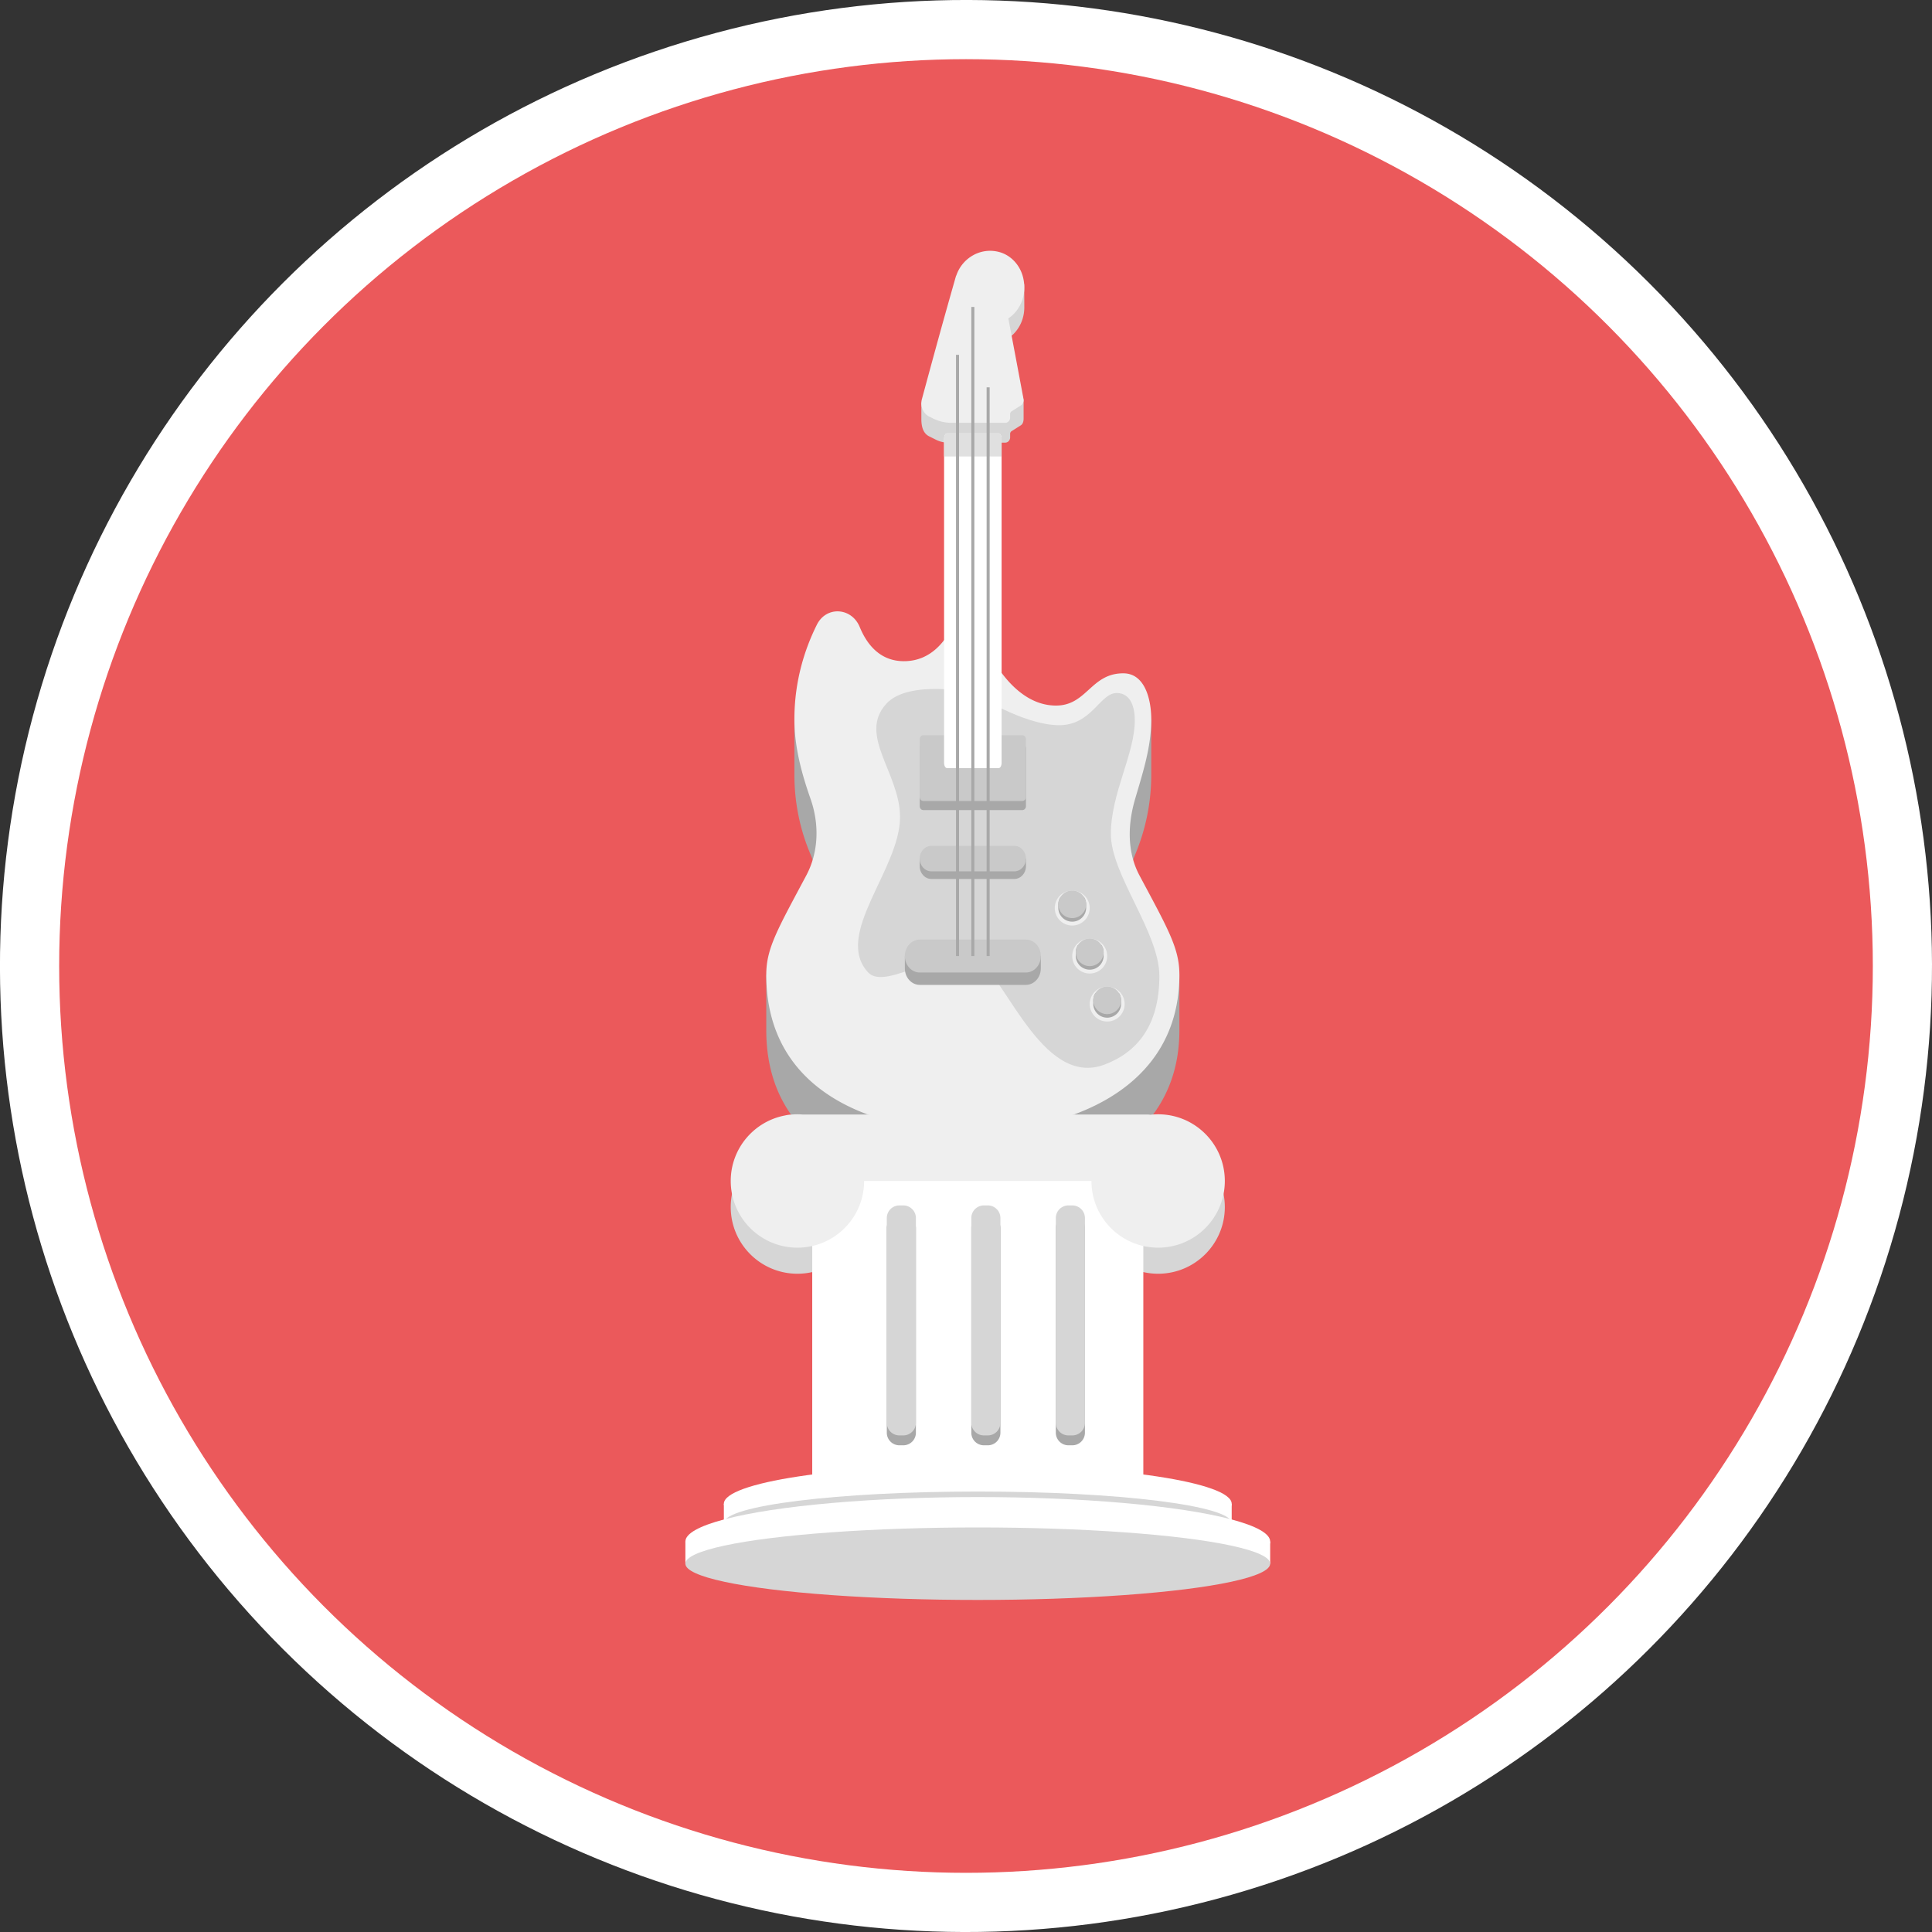 <svg xmlns="http://www.w3.org/2000/svg" viewBox="0 0 511 511"><rect x="0" y="0" width="511" height="511" fill="#333333" stroke="none"/><ellipse cx="255.499" cy="255.5" fill="#fff" rx="255.5" ry="255.499" transform="rotate(-45.001 255.498 255.504)"/><circle cx="255.5" cy="255.5" r="239.85" fill="#eb595b"/><path fill="#a8a8a8" d="M301.391 246.256c-3.297-6.173-3.929-13.683-1.182-20.159a54.318 54.318 0 0 0 4.293-21.15c.004-4.651 0-14.697 0-14.697s-8.327-2.787-10.94.801c-4.201 5.773-7.275 10.262-16.133 10.262-10.82 0-16.231-12.683-19.059-21.669-1.247-3.96-.618-11.334-.618-11.334l-2.265.028s-2.174 21.236-16.409 21.236c-6.18 0-9.716-4.24-11.687-9.038-2.133-5.196-17.278 9.669-17.278 9.669v14.697c0 7.518 1.527 14.652 4.263 21.067 2.78 6.521 2.184 14.081-1.135 20.305-3.292 6.172-10.568 11.512-10.568 11.512v14.697c.006 30.994 27.995 41.494 54.635 41.494 24.28 0 54.635-10.5 54.635-41.494v-14.697s-6.993-4.863-10.552-11.53z"/><path fill="#d6d6d6" d="M266.696 89.467c2.555-1.711 4.227-4.732 4.227-8.204 0-1.98-.032-6.054-.032-6.054s-5.778-3.634-9.017-3.634c-4.098 0-7.709 2.77-8.957 6.594l-.035-.028c-3.786 11.44-5.593 17.16-9.191 28.6v4.07c0 2.006.456 3.796 2.059 4.597.739.369 1.109.553 1.854.922a7.2 7.2 0 0 0 3.201.747h15.062c.725 0 1.308-.628 1.308-1.403v-.917c0-.297.146-.571.384-.721.972-.61 1.454-.915 2.415-1.525.57-.361.761-1.055.761-1.795v-4.881a3485.13 3485.13 0 0 0-4.039-16.368z"/><path fill="#efefef" d="M266.696 84.226c3.165-2.119 4.985-6.25 3.926-10.757-.78-3.323-3.246-6.003-6.394-6.827-5.013-1.313-9.828 1.744-11.311 6.287l-.035-.028c-3.725 13.068-5.505 19.601-9.046 32.669-.498 1.837.31 3.796 1.914 4.597l1.051.524a10.986 10.986 0 0 0 4.906 1.144h14.158c.725 0 1.308-.628 1.308-1.403v-.917c0-.297.146-.571.384-.721.972-.61 1.454-.915 2.415-1.525.57-.361.861-1.076.731-1.779a5585.372 5585.372 0 0 0-4.007-21.264zm34.695 147.333c-3.296-6.174-3.15-13.405-1.182-20.159 2.035-6.983 4.287-13.705 4.293-21.15.004-4.651-1.402-12.163-7.405-12.163-8.594 0-9.606 8.53-17.797 8.53-10.82 0-18.102-12.683-20.93-21.669-1.247-3.96-.618-11.334-.618-11.334l-2.265.028s-2.174 21.236-16.409 21.236c-6.18 0-9.716-4.24-11.687-9.038-2.133-5.196-8.837-5.617-11.334-.612-3.156 6.326-5.944 14.795-5.944 24.977 0 7.518 1.992 14.603 4.263 21.067 2.349 6.688 2.184 14.081-1.135 20.304-7.614 14.276-10.569 19.279-10.568 26.209.006 30.994 27.995 41.494 54.635 41.494 24.28 0 54.635-10.5 54.635-41.494-.001-6.929-2.943-11.973-10.552-26.226z"/><path fill="#d6d6d6" d="M257.307 183.191s13.221 8.618 22.838 8.618c8.635 0 10.783-8.513 15.192-8.513 3.879 0 4.81 4.026 4.81 7.226 0 8.906-6.332 19.343-6.332 30.082s12.829 25.993 12.829 37.528c0 12.988-5.738 20.144-14.52 23.45-16.877 6.354-26.637-24.991-34.816-28.717-6.7-3.052-23.044 9.327-27.672 4.356-9.305-9.994 8.419-27.26 8.419-41.119 0-11.607-11.238-21.639-3.628-29.967 5.936-6.495 22.88-2.944 22.88-2.944z"/><path fill="#a8a8a8" d="M270.406 214.265h-26.198c-.526 0-.951-.466-.951-1.04v-15.307c0-.574.425-1.04.951-1.04h26.198c.526 0 .951.466.951 1.04v15.307c0 .574-.425 1.04-.951 1.04z"/><path fill="#c9c9c9" d="M270.406 211.849h-26.198c-.526 0-.951-.465-.951-1.04v-15.307c0-.574.425-1.04.951-1.04h26.198c.526 0 .951.466.951 1.04v15.307c0 .575-.425 1.04-.951 1.04z"/><path fill="#fff" d="M264.915 116.041v85.701c0 .79-.335 1.413-.762 1.413h-13.69c-.427 0-.762-.623-.762-1.413v-85.701c0-.77.335-1.414.762-1.414h13.69c.426.001.762.645.762 1.414z"/><path fill="#e0e0e0" d="M264.915 116.041v4.697H249.7v-4.697c0-.77.335-1.414.762-1.414h13.69c.427.001.763.645.763 1.414z"/><path fill="#a8a8a8" d="M271.326 260.494h-28.037c-2.198 0-3.964-1.95-3.964-4.356v-3.272h35.965v3.272c-.001 2.406-1.766 4.356-3.964 4.356zm-3.066-28.013h-21.907c-1.72 0-3.097-1.51-3.097-3.373v-2.014h28.1v2.014c.001 1.863-1.375 3.373-3.096 3.373z"/><path fill="#c9c9c9" d="M268.26 230.467h-21.907c-1.72 0-3.097-1.51-3.097-3.373 0-1.863 1.376-3.373 3.097-3.373h21.907c1.72 0 3.097 1.51 3.097 3.373 0 1.863-1.376 3.373-3.097 3.373zm3.066 26.755h-28.037c-2.198 0-3.964-1.95-3.964-4.356 0-2.406 1.766-4.356 3.964-4.356h28.037c2.198 0 3.964 1.95 3.964 4.356-.001 2.405-1.766 4.356-3.964 4.356z"/><circle cx="288.219" cy="252.871" r="4.622" fill="#efefef"/><path fill="#a8a8a8" d="M291.905 251.927v.944a3.687 3.687 0 0 1-7.372 0v-.944c0-.722.206-1.396.57-1.966h.86c.624-.487 1.406-.777 2.256-.777s1.632.29 2.256.777h.86c.364.571.57 1.244.57 1.966z"/><path fill="#c9c9c9" d="M291.905 251.927a3.687 3.687 0 0 1-7.372 0c0-.722.206-1.396.57-1.966.649-1.032 1.804-1.72 3.116-1.72s2.467.688 3.116 1.72c.364.571.57 1.244.57 1.966z"/><circle cx="283.597" cy="240.173" r="4.622" fill="#efefef"/><path fill="#a8a8a8" d="M287.283 239.23v.944a3.687 3.687 0 0 1-7.372 0v-.944c0-.722.206-1.396.57-1.966h.86c.624-.487 1.406-.777 2.256-.777s1.632.29 2.256.777h.86c.364.57.57 1.243.57 1.966z"/><path fill="#c9c9c9" d="M287.283 239.23a3.687 3.687 0 0 1-7.372 0c0-.722.206-1.396.57-1.966.649-1.032 1.804-1.72 3.116-1.72s2.467.688 3.116 1.72c.364.57.57 1.243.57 1.966z"/><circle cx="292.842" cy="265.565" r="4.622" fill="#efefef"/><path fill="#a8a8a8" d="M296.527 264.622v.944a3.687 3.687 0 0 1-7.372 0v-.944c0-.722.206-1.396.57-1.966h.86c.624-.487 1.406-.777 2.256-.777s1.632.29 2.256.777h.86c.364.57.57 1.243.57 1.966z"/><path fill="#c9c9c9" d="M296.527 264.622a3.687 3.687 0 0 1-7.372 0c0-.722.206-1.396.57-1.966.649-1.032 1.804-1.72 3.116-1.72s2.467.688 3.116 1.72c.364.57.57 1.243.57 1.966z"/><path fill="#a8a8a8" d="M252.855 93.849h.804v159.017h-.804zm4.05-12.665h.804v171.682h-.804zm4.05 21.262h.804v150.42h-.804z"/><path fill="#d6d6d6" d="M306.317 301.618c-.678 0-1.346.042-2.004.117a8.268 8.268 0 0 0-.936-.056h-91.064a17.99 17.99 0 0 0-1.4-.06c-.546 0-1.086.029-1.62.077a8.34 8.34 0 0 0-1.645.229c-8.18 1.532-14.373 8.706-14.373 17.331 0 9.741 7.897 17.638 17.638 17.638s17.638-7.897 17.638-17.638h60.128c0 9.741 7.897 17.638 17.638 17.638s17.638-7.897 17.638-17.638c-.001-9.741-7.897-17.638-17.638-17.638z"/><ellipse cx="258.615" cy="312.72" fill="#fff" rx="43.785" ry="8.722"/><path fill="#fff" d="M214.83 312.72h87.57v85.82h-87.57z"/><path fill="#a8a8a8" d="M238.925 382.273h-1.047a3.336 3.336 0 0 1-3.326-3.326v-54.178a3.336 3.336 0 0 1 3.326-3.326h1.047a3.336 3.336 0 0 1 3.326 3.326v54.178a3.335 3.335 0 0 1-3.326 3.326zm22.353 0h-1.047a3.336 3.336 0 0 1-3.326-3.326v-54.178a3.336 3.336 0 0 1 3.326-3.326h1.047a3.336 3.336 0 0 1 3.326 3.326v54.178a3.336 3.336 0 0 1-3.326 3.326zm22.352 0h-1.047a3.336 3.336 0 0 1-3.326-3.326v-54.178a3.336 3.336 0 0 1 3.326-3.326h1.047a3.336 3.336 0 0 1 3.326 3.326v54.178a3.335 3.335 0 0 1-3.326 3.326z"/><path fill="#d6d6d6" d="M238.925 379.656h-1.047a3.336 3.336 0 0 1-3.326-3.326v-54.178a3.336 3.336 0 0 1 3.326-3.326h1.047a3.336 3.336 0 0 1 3.326 3.326v54.178a3.335 3.335 0 0 1-3.326 3.326zm22.353 0h-1.047a3.336 3.336 0 0 1-3.326-3.326v-54.178a3.336 3.336 0 0 1 3.326-3.326h1.047a3.336 3.336 0 0 1 3.326 3.326v54.178a3.336 3.336 0 0 1-3.326 3.326zm22.352 0h-1.047a3.336 3.336 0 0 1-3.326-3.326v-54.178a3.336 3.336 0 0 1 3.326-3.326h1.047a3.336 3.336 0 0 1 3.326 3.326v54.178a3.335 3.335 0 0 1-3.326 3.326z"/><g fill="#fff"><ellipse cx="258.615" cy="397.738" rx="67.158" ry="10.215"/><path d="M191.457 397.738h6.431v6.431h-6.431zm128.489 0h5.827v6.721h-5.827z"/></g><ellipse cx="258.615" cy="402.828" fill="#d6d6d6" rx="67.158" ry="8.327"/><ellipse cx="258.615" cy="407.725" fill="#fff" rx="77.336" ry="11.763"/><path fill="#fff" d="M181.279 407.725h7.405v5.861h-7.405zm147.962 0h6.71v5.861h-6.71z"/><ellipse cx="258.615" cy="413.587" fill="#d6d6d6" rx="77.336" ry="9.589"/><path fill="#efefef" d="M306.317 294.723c-.678 0-1.346.042-2.004.117a8.268 8.268 0 0 0-.936-.056h-91.064a17.99 17.99 0 0 0-1.4-.06c-.546 0-1.086.028-1.62.077a8.34 8.34 0 0 0-1.645.229c-8.18 1.532-14.373 8.706-14.373 17.331 0 9.741 7.897 17.638 17.638 17.638s17.638-7.897 17.638-17.638h60.128c0 9.741 7.897 17.638 17.638 17.638s17.638-7.897 17.638-17.638c-.001-9.741-7.897-17.638-17.638-17.638z"/></svg>
